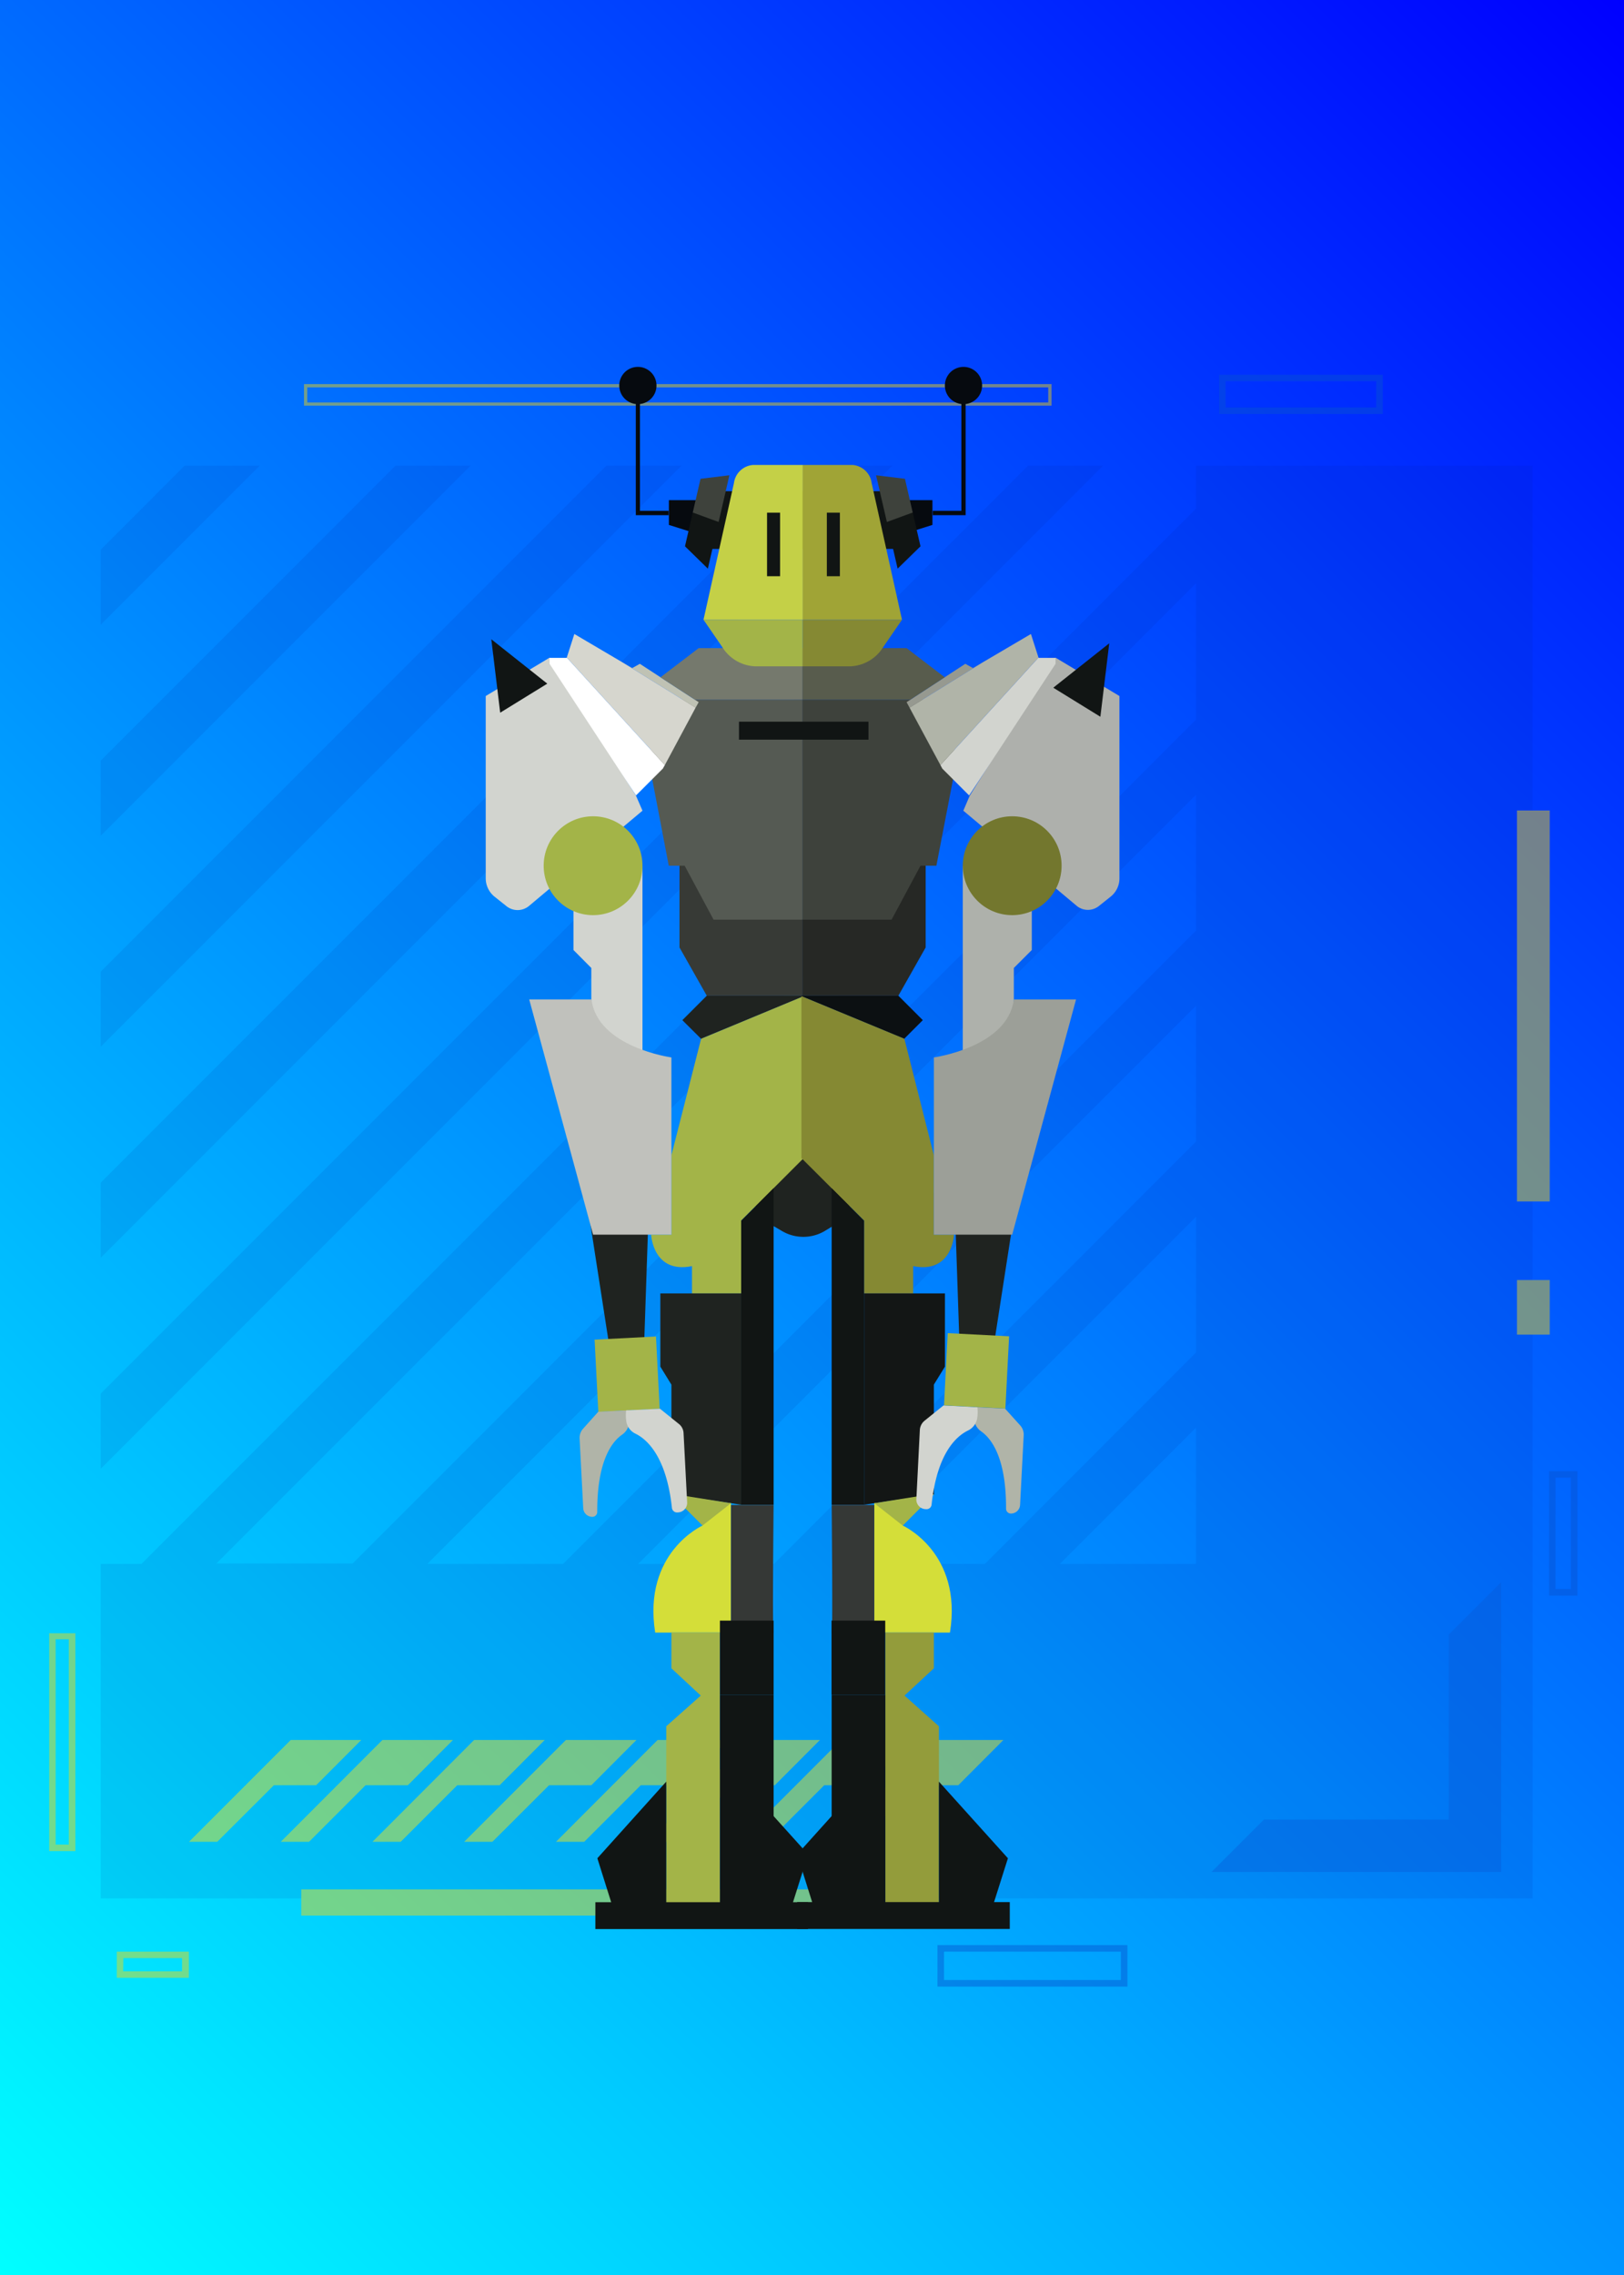<svg xmlns="http://www.w3.org/2000/svg" xmlns:xlink="http://www.w3.org/1999/xlink" viewBox="0 0 148.25 207.55"><rect x="0" y="0" width="148.25" height="207.55" fill="#333333" stroke="none"/><defs><linearGradient id="Degradado_sin_nombre_6" x1="-14.83" y1="192.72" x2="163.07" y2="14.83" gradientUnits="userSpaceOnUse"><stop offset="0" stop-color="aqua"/><stop offset="1" stop-color="blue"/></linearGradient></defs><title>Asset 123</title><g id="Layer_2" data-name="Layer 2"><g id="Layer_3" data-name="Layer 3"><rect width="148.25" height="207.55" style="fill:url(#Degradado_sin_nombre_6)"/><g style="opacity:0.45"><polygon points="81.46 42.48 74.61 42.48 9.2 107.89 9.2 114.74 81.46 42.48" style="fill:#00158e;opacity:0.2"/><polygon points="100.7 42.48 93.86 42.48 9.2 127.14 9.2 133.99 100.7 42.48" style="fill:#00158e;opacity:0.2"/><polygon points="62.21 42.48 55.36 42.48 9.2 88.64 9.2 95.49 62.21 42.48" style="fill:#00158e;opacity:0.2"/><polygon points="42.96 42.48 36.11 42.48 9.2 69.39 9.2 76.24 42.96 42.48" style="fill:#00158e;opacity:0.2"/><polygon points="23.71 42.48 16.86 42.48 9.2 50.15 9.2 56.99 23.71 42.48" style="fill:#00158e;opacity:0.2"/><path d="M109.19,42.48v3.91L12.91,142.68H9.2v30.51H139.91V42.48Zm0,100.2H96.75l12.44-12.45Zm0-19.3L89.9,142.68H77.5L109.19,111Zm0-19.24L70.65,142.68H58.25l50.94-50.94Zm0-19.25L51.4,142.68H39l70.19-70.19Zm0-19.25-77,77H19.75l89.44-89.44Z" style="fill:#00158e;opacity:0.2"/><polygon points="137.04 170.78 137.04 144.34 132.26 149.12 132.26 166 115.38 166 110.6 170.78 137.04 170.78" style="fill:#0751cf"/><rect x="138.48" y="73.94" width="2.99" height="35.67" style="fill:gold"/><rect x="138.48" y="116.78" width="2.99" height="4.98" style="fill:gold"/><rect x="27.5" y="172.37" width="48.42" height="2.39" style="fill:gold"/><polygon points="25 162.87 28.86 162.87 32.98 158.74 26.54 158.74 17.25 168.03 19.83 168.03 25 162.87" style="fill:gold"/><polygon points="33.37 162.87 37.23 162.87 41.35 158.74 34.91 158.74 25.63 168.03 28.21 168.03 33.37 162.87" style="fill:gold"/><polygon points="41.74 162.87 45.61 162.87 49.73 158.74 43.28 158.74 34 168.03 36.58 168.03 41.74 162.87" style="fill:gold"/><polygon points="50.12 162.87 53.98 162.87 58.1 158.74 51.66 158.74 42.37 168.03 44.95 168.03 50.12 162.87" style="fill:gold"/><polygon points="58.49 162.87 62.35 162.87 66.48 158.74 60.03 158.74 50.75 168.03 53.33 168.03 58.49 162.87" style="fill:gold"/><polygon points="66.87 162.87 70.73 162.87 74.85 158.74 68.41 158.74 59.12 168.03 61.7 168.03 66.87 162.87" style="fill:gold"/><polygon points="75.24 162.87 79.1 162.87 83.22 158.74 76.78 158.74 67.5 168.03 70.08 168.03 75.24 162.87" style="fill:gold"/><polygon points="83.62 162.87 87.48 162.87 91.6 158.74 85.16 158.74 75.87 168.03 78.45 168.03 83.62 162.87" style="fill:gold"/><path d="M126.23,37.77H111.29V34.19h14.94Zm-14.35-.6h13.75V34.78H111.88Z" style="fill:#0751cf"/><path d="M144,145.57h-2.59V134.21H144Zm-2-.6h1.4V134.81H142Z" style="fill:#0751cf"/><path d="M102.92,181.24H85.58v-3.79h17.34Zm-16.74-.6h16.14v-2.59H86.18Z" style="fill:#0751cf"/><path d="M17.24,180.44H10.66v-2.39h6.58Zm-6-.6h5.38v-1.2H11.26Z" style="fill:gold"/><path d="M6.88,168.88H4.49V149H6.88Zm-1.8-.6h1.2V149.55H5.08Z" style="fill:gold"/><polygon points="95.84 36.87 95.84 36.72 28.05 36.72 28.05 35.34 95.69 35.34 95.69 36.87 95.84 36.87 95.84 36.72 95.84 36.87 95.99 36.87 95.99 35.04 27.75 35.04 27.75 37.01 95.99 37.01 95.99 36.87 95.84 36.87" style="fill:gold"/></g><path d="M87.76,46.6V36.86a1.7,1.7,0,1,1,.39,0V47h-3V46.6Z" style="fill:#060a0f"/><polygon points="82.67 48.66 85.12 47.89 85.12 45.63 76.07 45.63 76.07 48.66 82.67 48.66" style="fill:#060a0f"/><path d="M76,111.87l-.72.44a3.84,3.84,0,0,1-3.89,0l-.84-.49a3.83,3.83,0,0,1-1.9-3.3h0a3.82,3.82,0,0,1,3.82-3.82H74a3.82,3.82,0,0,1,3.82,3.82v0A3.82,3.82,0,0,1,76,111.87Z" style="fill:#1f2320"/><polygon points="52.35 82.25 52.35 86.67 53.98 88.31 53.98 96.94 58.65 96.94 58.65 78.98 52.35 82.25" style="fill:#d2d4cf"/><polygon points="62.03 78.98 62.03 86.44 64.52 90.84 73.28 90.84 73.28 83.9 65.04 75.66 62.03 78.98" style="fill:#373a36"/><polygon points="59.54 71.09 61.05 78.98 62.5 78.98 65.14 83.9 73.28 83.9 73.28 63.82 59.18 63.82 59.54 71.09" style="fill:#555a53"/><path d="M50.17,60l-5.83,3.5V80.13a2.16,2.16,0,0,0,.8,1.67l1.08.86a1.63,1.63,0,0,0,2.06,0l10.37-8.7-.59-1.36Z" style="fill:#d2d4cf"/><circle cx="54.14" cy="78.98" r="4.51" style="fill:#a3b448"/><polygon points="51.73 60.02 50.17 60.02 50.17 60.56 58.06 72.57 60.51 70.12 60.69 69.8 51.74 59.99 51.73 60.02" style="fill:#fff"/><polygon points="63.78 64.06 58.41 60.56 57.71 60.95 56.81 60.42 63.5 64.56 63.78 64.06" style="fill:#bfc2b4"/><polygon points="56.81 60.42 52.43 57.84 51.74 59.99 60.69 69.8 63.5 64.56 56.81 60.42" style="fill:#d6d6ce"/><polygon points="63.78 59.13 60.29 61.79 63.41 63.82 73.28 63.82 73.28 59.13 63.78 59.13" style="fill:#75796d"/><polygon points="73.37 90.84 64.52 90.84 62.29 93.07 63.98 94.75 63.97 94.78 73.37 90.89 73.37 90.84" style="fill:#1f2320"/><path d="M64,94.77,61.29,105.4v7.24H59.44s.16,3.59,3.73,2.87V118h4.49v-6.64l5.71-5.71V90.88Z" style="fill:#a3b448"/><polygon points="67.66 111.36 67.66 137.28 70.62 137.28 70.62 108.4 67.66 111.36" style="fill:#111514"/><polygon points="63.17 118 60.28 118 60.28 124.68 61.29 126.32 61.29 136.34 67.66 137.28 67.66 118 63.17 118" style="fill:#1f2320"/><path d="M64.13,139.18s-5.48,2.45-4.32,9.76h6.92v-11.8S64,137,64.13,139.18Z" style="fill:#d4de39"/><polyline points="61.29 136.34 64.13 139.18 66.73 137.14 61.68 136.34" style="fill:#a3b448"/><polygon points="61.29 148.94 61.29 152.2 63.97 154.69 60.82 157.49 60.82 161.53 60.82 175.44 65.72 175.44 65.72 148.94 61.29 148.94" style="fill:#a3b448"/><path d="M66.73,149a38.81,38.81,0,0,1,3.89,0c-.12.12,0-11.7,0-11.7H66.73Z" style="fill:#353836"/><rect x="65.72" y="147.85" width="4.9" height="6.76" style="fill:#111514"/><polygon points="60.82 162.54 54.53 169.53 56.39 175.44 60.82 175.44 60.82 162.54" style="fill:#111514"/><rect x="65.72" y="154.61" width="4.9" height="20.83" style="fill:#111514"/><polygon points="67.47 162.19 73.77 169.18 71.9 175.09 67.47 175.09 67.47 162.19" style="fill:#111514"/><rect x="54.35" y="173.54" width="19.41" height="2.45" style="fill:#111514"/><polygon points="94.19 82.25 94.19 86.67 92.55 88.31 92.55 96.94 87.89 96.94 87.89 78.98 94.19 82.25" style="fill:#aeb1ab"/><polygon points="84.5 78.98 84.5 86.44 82.01 90.84 73.25 90.84 73.25 83.9 81.5 75.66 84.5 78.98" style="fill:#262825"/><polygon points="87 71.09 85.48 78.98 84.03 78.98 81.39 83.9 73.25 83.9 73.25 63.82 87.35 63.82 87 71.09" style="fill:#3e423c"/><path d="M96.36,60l5.83,3.5V80.13a2.13,2.13,0,0,1-.8,1.67l-1.08.86a1.61,1.61,0,0,1-2,0l-10.37-8.7.58-1.36Z" style="fill:#aeb0ac"/><circle cx="92.4" cy="78.98" r="4.51" style="fill:#73772e"/><polygon points="94.81 60.02 96.36 60.02 96.36 60.56 88.47 72.57 86.02 70.12 85.85 69.8 94.8 59.99 94.81 60.02" style="fill:#d2d4cf"/><polygon points="82.76 64.06 88.12 60.56 88.82 60.95 89.72 60.42 83.03 64.56 82.76 64.06" style="fill:#969990"/><polygon points="89.72 60.42 94.11 57.84 94.8 59.99 85.85 69.8 83.03 64.56 89.72 60.42" style="fill:#b0b4a8"/><polygon points="82.76 59.13 86.24 61.79 83.13 63.82 73.25 63.82 73.25 59.13 82.76 59.13" style="fill:#585c4d"/><polygon points="73.16 90.84 82.01 90.84 84.24 93.07 82.56 94.75 82.56 94.78 73.16 90.89 73.16 90.84" style="fill:#0c1012"/><path d="M82.56,94.77l2.69,10.63v7.24h1.84s-.15,3.59-3.73,2.87V118H78.88v-6.64l-5.72-5.71V90.88Z" style="fill:#858933"/><polygon points="78.88 111.36 78.88 137.28 75.92 137.28 75.92 108.4 78.88 111.36" style="fill:#111514"/><polygon points="83.36 118 86.26 118 86.26 124.68 85.25 126.32 85.25 136.34 78.88 137.28 78.88 118 83.36 118" style="fill:#131615"/><path d="M82.41,139.18s5.48,2.45,4.31,9.76H79.81v-11.8S82.57,137,82.41,139.18Z" style="fill:#d4de39"/><polyline points="85.25 136.34 82.41 139.18 79.81 137.14 84.86 136.34" style="fill:#a3b448"/><polygon points="85.25 148.94 85.25 152.2 82.57 154.69 85.71 157.49 85.71 161.53 85.71 175.44 80.82 175.44 80.82 148.94 85.25 148.94" style="fill:#939c3b"/><path d="M79.81,149a38.8,38.8,0,0,0-3.89,0c.12.12,0-11.7,0-11.7h3.89Z" style="fill:#353836"/><rect x="75.92" y="147.85" width="4.9" height="6.76" transform="translate(156.73 302.46) rotate(180)" style="fill:#111514"/><polygon points="85.71 162.54 92.01 169.53 90.14 175.44 85.71 175.44 85.71 162.54" style="fill:#111514"/><rect x="75.92" y="154.61" width="4.9" height="20.83" style="fill:#111514"/><polygon points="79.06 162.19 72.77 169.18 74.63 175.09 79.06 175.09 79.06 162.19" style="fill:#111514"/><rect x="72.77" y="173.54" width="19.41" height="2.45" transform="translate(164.95 349.52) rotate(180)" style="fill:#111514"/><path d="M58.42,46.6V36.86a1.7,1.7,0,1,0-.38,0V47h3V46.6Z" style="fill:#060a0f"/><polygon points="63.51 48.66 61.06 47.89 61.06 45.63 70.11 45.63 70.11 48.66 63.51 48.66" style="fill:#060a0f"/><polygon points="45.66 65.02 44.85 58.32 49.96 62.37 45.66 65.02" style="fill:#111514"/><polygon points="100.45 65.39 101.26 58.69 96.15 62.74 100.45 65.39" style="fill:#111514"/><path d="M54.81,108.57l3.12-.16a1.25,1.25,0,0,1,1.31,1.28l-.44,13-3.17.16-2-12.88A1.23,1.23,0,0,1,54.81,108.57Z" style="fill:#1f2320"/><rect x="54.43" y="122.07" width="5.61" height="6.6" transform="translate(-6.34 3.1) rotate(-2.94)" style="fill:#a3b448"/><path d="M57.36,128.66a4.56,4.56,0,0,1,.09.89,1.54,1.54,0,0,1-.65,1.33c-.88.6-2.3,2.3-2.28,7.06a.44.44,0,0,1-.41.44h0a.83.83,0,0,1-.87-.79l-.33-6.36a1.25,1.25,0,0,1,.32-.89l1.38-1.54Z" style="fill:#b0b4a8"/><path d="M57.16,128.67a3.55,3.55,0,0,0,0,.9,1.5,1.5,0,0,0,.88,1.24c1,.5,2.8,2.05,3.3,6.78a.47.47,0,0,0,.51.39h0a.88.88,0,0,0,.88-.87l-.33-6.37a1.13,1.13,0,0,0-.45-.85l-1.7-1.37Z" style="fill:#d2d4cf"/><path d="M89,128.37a4.33,4.33,0,0,0-.09.88,1.54,1.54,0,0,0,.65,1.33c.87.6,2.3,2.3,2.28,7.06a.44.44,0,0,0,.41.44h0a.83.83,0,0,0,.87-.79l.33-6.36a1.25,1.25,0,0,0-.32-.89l-1.38-1.53Z" style="fill:#b0b4a8"/><path d="M89.22,128.38a3.45,3.45,0,0,1,0,.89,1.52,1.52,0,0,1-.88,1.25c-1,.5-2.8,2-3.3,6.77a.46.46,0,0,1-.51.39h0a.87.87,0,0,1-.88-.87l.32-6.36a1.18,1.18,0,0,1,.46-.86l1.7-1.37Z" style="fill:#d2d4cf"/><path d="M91.57,108.27l-3.12-.16a1.25,1.25,0,0,0-1.31,1.29l.44,13,3.17.16,2-12.88A1.23,1.23,0,0,0,91.57,108.27Z" style="fill:#1f2320"/><rect x="86.34" y="121.77" width="5.61" height="6.6" transform="translate(171.76 254.54) rotate(-177.06)" style="fill:#a3b448"/><path d="M54,91.18H48.31l5.83,21.46h7.15V96.47S54.53,95.54,54,91.18Z" style="fill:#c0c1bc"/><path d="M92.55,91.18h5.68L92.4,112.64H85.25V96.47S92,95.54,92.55,91.18Z" style="fill:#9c9f98"/><rect x="64.06" y="44.81" width="18.06" height="5.27" style="fill:#111514"/><polygon points="81.79 51.22 81.94 51.88 84.03 49.84 83.32 46.76 80.96 47.62 81.79 51.22" style="fill:#111514"/><polygon points="80.13 44.03 79.97 43.36 82.61 43.68 83.32 46.76 80.96 47.62 80.13 44.03" style="fill:#3e423c"/><path d="M64.22,56.54h9.06v4.25H68.94a3.7,3.7,0,0,1-3-1.75Z" style="fill:#a3b448"/><path d="M64.22,56.54,67,44.07a1.9,1.9,0,0,1,1.73-1.65h4.56V56.54Z" style="fill:#c4d047"/><path d="M82.34,56.54H73.28v4.25h4.34a3.7,3.7,0,0,0,3-1.75Z" style="fill:#858933"/><path d="M82.34,56.54,79.57,44.07a1.9,1.9,0,0,0-1.73-1.65H73.28V56.54Z" style="fill:#a0a436"/><rect x="70.02" y="46.77" width="1.19" height="5.8" style="fill:#111514"/><rect x="75.48" y="46.77" width="1.19" height="5.8" style="fill:#111514"/><polygon points="64.77 51.22 64.62 51.88 62.53 49.84 63.24 46.76 65.6 47.62 64.77 51.22" style="fill:#111514"/><polygon points="66.43 44.03 66.58 43.36 63.95 43.68 63.24 46.76 65.6 47.62 66.43 44.03" style="fill:#3e423c"/><rect x="67.46" y="65.84" width="11.82" height="1.64" style="fill:#111514"/></g></g></svg>